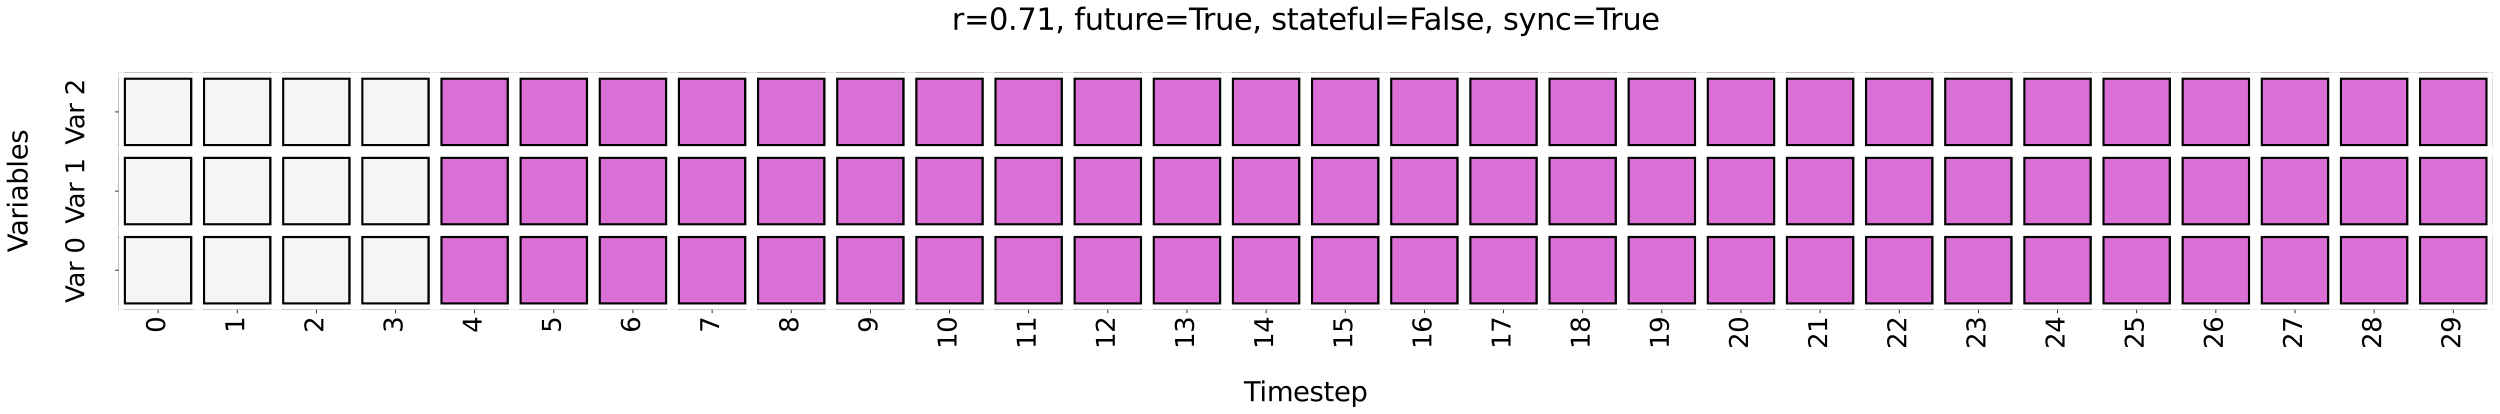 <?xml version="1.0" encoding="utf-8" standalone="no"?>
<!DOCTYPE svg PUBLIC "-//W3C//DTD SVG 1.1//EN"
  "http://www.w3.org/Graphics/SVG/1.1/DTD/svg11.dtd">
<svg xmlns:xlink="http://www.w3.org/1999/xlink" width="2517.996pt" height="416.918pt" viewBox="0 0 2517.996 416.918" xmlns="http://www.w3.org/2000/svg" version="1.1">
 <defs>
  <style type="text/css">*{stroke-linejoin: round; stroke-linecap: butt}</style>
 </defs>
 <g id="figure_1">
  <g id="patch_1">
   <path d="M 0 416.918 
L 2517.996 416.918 
L 2517.996 0 
L 0 0 
z
" style="fill: #ffffff"/>
  </g>
  <g id="axes_1">
   <g id="patch_2">
    <path d="M 119.367 311.995 
L 2510.796 311.995 
L 2510.796 72.852 
L 119.367 72.852 
z
" style="fill: #ffffff"/>
   </g>
   <g id="QuadMesh_1">
    <path d="M 119.367 311.995 
L 199.082 311.995 
L 199.082 232.281 
L 119.367 232.281 
L 119.367 311.995 
" clip-path="url(#p1ddb5a0939)" style="fill: #f5f5f5; stroke: #000000; stroke-width: 15"/>
    <path d="M 199.082 311.995 
L 278.796 311.995 
L 278.796 232.281 
L 199.082 232.281 
L 199.082 311.995 
" clip-path="url(#p1ddb5a0939)" style="fill: #f5f5f5; stroke: #000000; stroke-width: 15"/>
    <path d="M 278.796 311.995 
L 358.51 311.995 
L 358.51 232.281 
L 278.796 232.281 
L 278.796 311.995 
" clip-path="url(#p1ddb5a0939)" style="fill: #f5f5f5; stroke: #000000; stroke-width: 15"/>
    <path d="M 358.51 311.995 
L 438.224 311.995 
L 438.224 232.281 
L 358.51 232.281 
L 358.51 311.995 
" clip-path="url(#p1ddb5a0939)" style="fill: #f5f5f5; stroke: #000000; stroke-width: 15"/>
    <path d="M 438.224 311.995 
L 517.939 311.995 
L 517.939 232.281 
L 438.224 232.281 
L 438.224 311.995 
" clip-path="url(#p1ddb5a0939)" style="fill: #da70d6; stroke: #000000; stroke-width: 15"/>
    <path d="M 517.939 311.995 
L 597.653 311.995 
L 597.653 232.281 
L 517.939 232.281 
L 517.939 311.995 
" clip-path="url(#p1ddb5a0939)" style="fill: #da70d6; stroke: #000000; stroke-width: 15"/>
    <path d="M 597.653 311.995 
L 677.367 311.995 
L 677.367 232.281 
L 597.653 232.281 
L 597.653 311.995 
" clip-path="url(#p1ddb5a0939)" style="fill: #da70d6; stroke: #000000; stroke-width: 15"/>
    <path d="M 677.367 311.995 
L 757.082 311.995 
L 757.082 232.281 
L 677.367 232.281 
L 677.367 311.995 
" clip-path="url(#p1ddb5a0939)" style="fill: #da70d6; stroke: #000000; stroke-width: 15"/>
    <path d="M 757.082 311.995 
L 836.796 311.995 
L 836.796 232.281 
L 757.082 232.281 
L 757.082 311.995 
" clip-path="url(#p1ddb5a0939)" style="fill: #da70d6; stroke: #000000; stroke-width: 15"/>
    <path d="M 836.796 311.995 
L 916.51 311.995 
L 916.51 232.281 
L 836.796 232.281 
L 836.796 311.995 
" clip-path="url(#p1ddb5a0939)" style="fill: #da70d6; stroke: #000000; stroke-width: 15"/>
    <path d="M 916.51 311.995 
L 996.224 311.995 
L 996.224 232.281 
L 916.51 232.281 
L 916.51 311.995 
" clip-path="url(#p1ddb5a0939)" style="fill: #da70d6; stroke: #000000; stroke-width: 15"/>
    <path d="M 996.224 311.995 
L 1075.939 311.995 
L 1075.939 232.281 
L 996.224 232.281 
L 996.224 311.995 
" clip-path="url(#p1ddb5a0939)" style="fill: #da70d6; stroke: #000000; stroke-width: 15"/>
    <path d="M 1075.939 311.995 
L 1155.653 311.995 
L 1155.653 232.281 
L 1075.939 232.281 
L 1075.939 311.995 
" clip-path="url(#p1ddb5a0939)" style="fill: #da70d6; stroke: #000000; stroke-width: 15"/>
    <path d="M 1155.653 311.995 
L 1235.367 311.995 
L 1235.367 232.281 
L 1155.653 232.281 
L 1155.653 311.995 
" clip-path="url(#p1ddb5a0939)" style="fill: #da70d6; stroke: #000000; stroke-width: 15"/>
    <path d="M 1235.367 311.995 
L 1315.082 311.995 
L 1315.082 232.281 
L 1235.367 232.281 
L 1235.367 311.995 
" clip-path="url(#p1ddb5a0939)" style="fill: #da70d6; stroke: #000000; stroke-width: 15"/>
    <path d="M 1315.082 311.995 
L 1394.796 311.995 
L 1394.796 232.281 
L 1315.082 232.281 
L 1315.082 311.995 
" clip-path="url(#p1ddb5a0939)" style="fill: #da70d6; stroke: #000000; stroke-width: 15"/>
    <path d="M 1394.796 311.995 
L 1474.51 311.995 
L 1474.51 232.281 
L 1394.796 232.281 
L 1394.796 311.995 
" clip-path="url(#p1ddb5a0939)" style="fill: #da70d6; stroke: #000000; stroke-width: 15"/>
    <path d="M 1474.51 311.995 
L 1554.224 311.995 
L 1554.224 232.281 
L 1474.51 232.281 
L 1474.51 311.995 
" clip-path="url(#p1ddb5a0939)" style="fill: #da70d6; stroke: #000000; stroke-width: 15"/>
    <path d="M 1554.224 311.995 
L 1633.939 311.995 
L 1633.939 232.281 
L 1554.224 232.281 
L 1554.224 311.995 
" clip-path="url(#p1ddb5a0939)" style="fill: #da70d6; stroke: #000000; stroke-width: 15"/>
    <path d="M 1633.939 311.995 
L 1713.653 311.995 
L 1713.653 232.281 
L 1633.939 232.281 
L 1633.939 311.995 
" clip-path="url(#p1ddb5a0939)" style="fill: #da70d6; stroke: #000000; stroke-width: 15"/>
    <path d="M 1713.653 311.995 
L 1793.367 311.995 
L 1793.367 232.281 
L 1713.653 232.281 
L 1713.653 311.995 
" clip-path="url(#p1ddb5a0939)" style="fill: #da70d6; stroke: #000000; stroke-width: 15"/>
    <path d="M 1793.367 311.995 
L 1873.082 311.995 
L 1873.082 232.281 
L 1793.367 232.281 
L 1793.367 311.995 
" clip-path="url(#p1ddb5a0939)" style="fill: #da70d6; stroke: #000000; stroke-width: 15"/>
    <path d="M 1873.082 311.995 
L 1952.796 311.995 
L 1952.796 232.281 
L 1873.082 232.281 
L 1873.082 311.995 
" clip-path="url(#p1ddb5a0939)" style="fill: #da70d6; stroke: #000000; stroke-width: 15"/>
    <path d="M 1952.796 311.995 
L 2032.51 311.995 
L 2032.51 232.281 
L 1952.796 232.281 
L 1952.796 311.995 
" clip-path="url(#p1ddb5a0939)" style="fill: #da70d6; stroke: #000000; stroke-width: 15"/>
    <path d="M 2032.51 311.995 
L 2112.224 311.995 
L 2112.224 232.281 
L 2032.51 232.281 
L 2032.51 311.995 
" clip-path="url(#p1ddb5a0939)" style="fill: #da70d6; stroke: #000000; stroke-width: 15"/>
    <path d="M 2112.224 311.995 
L 2191.939 311.995 
L 2191.939 232.281 
L 2112.224 232.281 
L 2112.224 311.995 
" clip-path="url(#p1ddb5a0939)" style="fill: #da70d6; stroke: #000000; stroke-width: 15"/>
    <path d="M 2191.939 311.995 
L 2271.653 311.995 
L 2271.653 232.281 
L 2191.939 232.281 
L 2191.939 311.995 
" clip-path="url(#p1ddb5a0939)" style="fill: #da70d6; stroke: #000000; stroke-width: 15"/>
    <path d="M 2271.653 311.995 
L 2351.367 311.995 
L 2351.367 232.281 
L 2271.653 232.281 
L 2271.653 311.995 
" clip-path="url(#p1ddb5a0939)" style="fill: #da70d6; stroke: #000000; stroke-width: 15"/>
    <path d="M 2351.367 311.995 
L 2431.082 311.995 
L 2431.082 232.281 
L 2351.367 232.281 
L 2351.367 311.995 
" clip-path="url(#p1ddb5a0939)" style="fill: #da70d6; stroke: #000000; stroke-width: 15"/>
    <path d="M 2431.082 311.995 
L 2510.796 311.995 
L 2510.796 232.281 
L 2431.082 232.281 
L 2431.082 311.995 
" clip-path="url(#p1ddb5a0939)" style="fill: #da70d6; stroke: #000000; stroke-width: 15"/>
    <path d="M 119.367 232.281 
L 199.082 232.281 
L 199.082 152.567 
L 119.367 152.567 
L 119.367 232.281 
" clip-path="url(#p1ddb5a0939)" style="fill: #f5f5f5; stroke: #000000; stroke-width: 15"/>
    <path d="M 199.082 232.281 
L 278.796 232.281 
L 278.796 152.567 
L 199.082 152.567 
L 199.082 232.281 
" clip-path="url(#p1ddb5a0939)" style="fill: #f5f5f5; stroke: #000000; stroke-width: 15"/>
    <path d="M 278.796 232.281 
L 358.51 232.281 
L 358.51 152.567 
L 278.796 152.567 
L 278.796 232.281 
" clip-path="url(#p1ddb5a0939)" style="fill: #f5f5f5; stroke: #000000; stroke-width: 15"/>
    <path d="M 358.51 232.281 
L 438.224 232.281 
L 438.224 152.567 
L 358.51 152.567 
L 358.51 232.281 
" clip-path="url(#p1ddb5a0939)" style="fill: #f5f5f5; stroke: #000000; stroke-width: 15"/>
    <path d="M 438.224 232.281 
L 517.939 232.281 
L 517.939 152.567 
L 438.224 152.567 
L 438.224 232.281 
" clip-path="url(#p1ddb5a0939)" style="fill: #da70d6; stroke: #000000; stroke-width: 15"/>
    <path d="M 517.939 232.281 
L 597.653 232.281 
L 597.653 152.567 
L 517.939 152.567 
L 517.939 232.281 
" clip-path="url(#p1ddb5a0939)" style="fill: #da70d6; stroke: #000000; stroke-width: 15"/>
    <path d="M 597.653 232.281 
L 677.367 232.281 
L 677.367 152.567 
L 597.653 152.567 
L 597.653 232.281 
" clip-path="url(#p1ddb5a0939)" style="fill: #da70d6; stroke: #000000; stroke-width: 15"/>
    <path d="M 677.367 232.281 
L 757.082 232.281 
L 757.082 152.567 
L 677.367 152.567 
L 677.367 232.281 
" clip-path="url(#p1ddb5a0939)" style="fill: #da70d6; stroke: #000000; stroke-width: 15"/>
    <path d="M 757.082 232.281 
L 836.796 232.281 
L 836.796 152.567 
L 757.082 152.567 
L 757.082 232.281 
" clip-path="url(#p1ddb5a0939)" style="fill: #da70d6; stroke: #000000; stroke-width: 15"/>
    <path d="M 836.796 232.281 
L 916.51 232.281 
L 916.51 152.567 
L 836.796 152.567 
L 836.796 232.281 
" clip-path="url(#p1ddb5a0939)" style="fill: #da70d6; stroke: #000000; stroke-width: 15"/>
    <path d="M 916.51 232.281 
L 996.224 232.281 
L 996.224 152.567 
L 916.51 152.567 
L 916.51 232.281 
" clip-path="url(#p1ddb5a0939)" style="fill: #da70d6; stroke: #000000; stroke-width: 15"/>
    <path d="M 996.224 232.281 
L 1075.939 232.281 
L 1075.939 152.567 
L 996.224 152.567 
L 996.224 232.281 
" clip-path="url(#p1ddb5a0939)" style="fill: #da70d6; stroke: #000000; stroke-width: 15"/>
    <path d="M 1075.939 232.281 
L 1155.653 232.281 
L 1155.653 152.567 
L 1075.939 152.567 
L 1075.939 232.281 
" clip-path="url(#p1ddb5a0939)" style="fill: #da70d6; stroke: #000000; stroke-width: 15"/>
    <path d="M 1155.653 232.281 
L 1235.367 232.281 
L 1235.367 152.567 
L 1155.653 152.567 
L 1155.653 232.281 
" clip-path="url(#p1ddb5a0939)" style="fill: #da70d6; stroke: #000000; stroke-width: 15"/>
    <path d="M 1235.367 232.281 
L 1315.082 232.281 
L 1315.082 152.567 
L 1235.367 152.567 
L 1235.367 232.281 
" clip-path="url(#p1ddb5a0939)" style="fill: #da70d6; stroke: #000000; stroke-width: 15"/>
    <path d="M 1315.082 232.281 
L 1394.796 232.281 
L 1394.796 152.567 
L 1315.082 152.567 
L 1315.082 232.281 
" clip-path="url(#p1ddb5a0939)" style="fill: #da70d6; stroke: #000000; stroke-width: 15"/>
    <path d="M 1394.796 232.281 
L 1474.51 232.281 
L 1474.51 152.567 
L 1394.796 152.567 
L 1394.796 232.281 
" clip-path="url(#p1ddb5a0939)" style="fill: #da70d6; stroke: #000000; stroke-width: 15"/>
    <path d="M 1474.51 232.281 
L 1554.224 232.281 
L 1554.224 152.567 
L 1474.51 152.567 
L 1474.51 232.281 
" clip-path="url(#p1ddb5a0939)" style="fill: #da70d6; stroke: #000000; stroke-width: 15"/>
    <path d="M 1554.224 232.281 
L 1633.939 232.281 
L 1633.939 152.567 
L 1554.224 152.567 
L 1554.224 232.281 
" clip-path="url(#p1ddb5a0939)" style="fill: #da70d6; stroke: #000000; stroke-width: 15"/>
    <path d="M 1633.939 232.281 
L 1713.653 232.281 
L 1713.653 152.567 
L 1633.939 152.567 
L 1633.939 232.281 
" clip-path="url(#p1ddb5a0939)" style="fill: #da70d6; stroke: #000000; stroke-width: 15"/>
    <path d="M 1713.653 232.281 
L 1793.367 232.281 
L 1793.367 152.567 
L 1713.653 152.567 
L 1713.653 232.281 
" clip-path="url(#p1ddb5a0939)" style="fill: #da70d6; stroke: #000000; stroke-width: 15"/>
    <path d="M 1793.367 232.281 
L 1873.082 232.281 
L 1873.082 152.567 
L 1793.367 152.567 
L 1793.367 232.281 
" clip-path="url(#p1ddb5a0939)" style="fill: #da70d6; stroke: #000000; stroke-width: 15"/>
    <path d="M 1873.082 232.281 
L 1952.796 232.281 
L 1952.796 152.567 
L 1873.082 152.567 
L 1873.082 232.281 
" clip-path="url(#p1ddb5a0939)" style="fill: #da70d6; stroke: #000000; stroke-width: 15"/>
    <path d="M 1952.796 232.281 
L 2032.51 232.281 
L 2032.51 152.567 
L 1952.796 152.567 
L 1952.796 232.281 
" clip-path="url(#p1ddb5a0939)" style="fill: #da70d6; stroke: #000000; stroke-width: 15"/>
    <path d="M 2032.51 232.281 
L 2112.224 232.281 
L 2112.224 152.567 
L 2032.51 152.567 
L 2032.51 232.281 
" clip-path="url(#p1ddb5a0939)" style="fill: #da70d6; stroke: #000000; stroke-width: 15"/>
    <path d="M 2112.224 232.281 
L 2191.939 232.281 
L 2191.939 152.567 
L 2112.224 152.567 
L 2112.224 232.281 
" clip-path="url(#p1ddb5a0939)" style="fill: #da70d6; stroke: #000000; stroke-width: 15"/>
    <path d="M 2191.939 232.281 
L 2271.653 232.281 
L 2271.653 152.567 
L 2191.939 152.567 
L 2191.939 232.281 
" clip-path="url(#p1ddb5a0939)" style="fill: #da70d6; stroke: #000000; stroke-width: 15"/>
    <path d="M 2271.653 232.281 
L 2351.367 232.281 
L 2351.367 152.567 
L 2271.653 152.567 
L 2271.653 232.281 
" clip-path="url(#p1ddb5a0939)" style="fill: #da70d6; stroke: #000000; stroke-width: 15"/>
    <path d="M 2351.367 232.281 
L 2431.082 232.281 
L 2431.082 152.567 
L 2351.367 152.567 
L 2351.367 232.281 
" clip-path="url(#p1ddb5a0939)" style="fill: #da70d6; stroke: #000000; stroke-width: 15"/>
    <path d="M 2431.082 232.281 
L 2510.796 232.281 
L 2510.796 152.567 
L 2431.082 152.567 
L 2431.082 232.281 
" clip-path="url(#p1ddb5a0939)" style="fill: #da70d6; stroke: #000000; stroke-width: 15"/>
    <path d="M 119.367 152.567 
L 199.082 152.567 
L 199.082 72.852 
L 119.367 72.852 
L 119.367 152.567 
" clip-path="url(#p1ddb5a0939)" style="fill: #f5f5f5; stroke: #000000; stroke-width: 15"/>
    <path d="M 199.082 152.567 
L 278.796 152.567 
L 278.796 72.852 
L 199.082 72.852 
L 199.082 152.567 
" clip-path="url(#p1ddb5a0939)" style="fill: #f5f5f5; stroke: #000000; stroke-width: 15"/>
    <path d="M 278.796 152.567 
L 358.51 152.567 
L 358.51 72.852 
L 278.796 72.852 
L 278.796 152.567 
" clip-path="url(#p1ddb5a0939)" style="fill: #f5f5f5; stroke: #000000; stroke-width: 15"/>
    <path d="M 358.51 152.567 
L 438.224 152.567 
L 438.224 72.852 
L 358.51 72.852 
L 358.51 152.567 
" clip-path="url(#p1ddb5a0939)" style="fill: #f5f5f5; stroke: #000000; stroke-width: 15"/>
    <path d="M 438.224 152.567 
L 517.939 152.567 
L 517.939 72.852 
L 438.224 72.852 
L 438.224 152.567 
" clip-path="url(#p1ddb5a0939)" style="fill: #da70d6; stroke: #000000; stroke-width: 15"/>
    <path d="M 517.939 152.567 
L 597.653 152.567 
L 597.653 72.852 
L 517.939 72.852 
L 517.939 152.567 
" clip-path="url(#p1ddb5a0939)" style="fill: #da70d6; stroke: #000000; stroke-width: 15"/>
    <path d="M 597.653 152.567 
L 677.367 152.567 
L 677.367 72.852 
L 597.653 72.852 
L 597.653 152.567 
" clip-path="url(#p1ddb5a0939)" style="fill: #da70d6; stroke: #000000; stroke-width: 15"/>
    <path d="M 677.367 152.567 
L 757.082 152.567 
L 757.082 72.852 
L 677.367 72.852 
L 677.367 152.567 
" clip-path="url(#p1ddb5a0939)" style="fill: #da70d6; stroke: #000000; stroke-width: 15"/>
    <path d="M 757.082 152.567 
L 836.796 152.567 
L 836.796 72.852 
L 757.082 72.852 
L 757.082 152.567 
" clip-path="url(#p1ddb5a0939)" style="fill: #da70d6; stroke: #000000; stroke-width: 15"/>
    <path d="M 836.796 152.567 
L 916.51 152.567 
L 916.51 72.852 
L 836.796 72.852 
L 836.796 152.567 
" clip-path="url(#p1ddb5a0939)" style="fill: #da70d6; stroke: #000000; stroke-width: 15"/>
    <path d="M 916.51 152.567 
L 996.224 152.567 
L 996.224 72.852 
L 916.51 72.852 
L 916.51 152.567 
" clip-path="url(#p1ddb5a0939)" style="fill: #da70d6; stroke: #000000; stroke-width: 15"/>
    <path d="M 996.224 152.567 
L 1075.939 152.567 
L 1075.939 72.852 
L 996.224 72.852 
L 996.224 152.567 
" clip-path="url(#p1ddb5a0939)" style="fill: #da70d6; stroke: #000000; stroke-width: 15"/>
    <path d="M 1075.939 152.567 
L 1155.653 152.567 
L 1155.653 72.852 
L 1075.939 72.852 
L 1075.939 152.567 
" clip-path="url(#p1ddb5a0939)" style="fill: #da70d6; stroke: #000000; stroke-width: 15"/>
    <path d="M 1155.653 152.567 
L 1235.367 152.567 
L 1235.367 72.852 
L 1155.653 72.852 
L 1155.653 152.567 
" clip-path="url(#p1ddb5a0939)" style="fill: #da70d6; stroke: #000000; stroke-width: 15"/>
    <path d="M 1235.367 152.567 
L 1315.082 152.567 
L 1315.082 72.852 
L 1235.367 72.852 
L 1235.367 152.567 
" clip-path="url(#p1ddb5a0939)" style="fill: #da70d6; stroke: #000000; stroke-width: 15"/>
    <path d="M 1315.082 152.567 
L 1394.796 152.567 
L 1394.796 72.852 
L 1315.082 72.852 
L 1315.082 152.567 
" clip-path="url(#p1ddb5a0939)" style="fill: #da70d6; stroke: #000000; stroke-width: 15"/>
    <path d="M 1394.796 152.567 
L 1474.51 152.567 
L 1474.51 72.852 
L 1394.796 72.852 
L 1394.796 152.567 
" clip-path="url(#p1ddb5a0939)" style="fill: #da70d6; stroke: #000000; stroke-width: 15"/>
    <path d="M 1474.51 152.567 
L 1554.224 152.567 
L 1554.224 72.852 
L 1474.51 72.852 
L 1474.51 152.567 
" clip-path="url(#p1ddb5a0939)" style="fill: #da70d6; stroke: #000000; stroke-width: 15"/>
    <path d="M 1554.224 152.567 
L 1633.939 152.567 
L 1633.939 72.852 
L 1554.224 72.852 
L 1554.224 152.567 
" clip-path="url(#p1ddb5a0939)" style="fill: #da70d6; stroke: #000000; stroke-width: 15"/>
    <path d="M 1633.939 152.567 
L 1713.653 152.567 
L 1713.653 72.852 
L 1633.939 72.852 
L 1633.939 152.567 
" clip-path="url(#p1ddb5a0939)" style="fill: #da70d6; stroke: #000000; stroke-width: 15"/>
    <path d="M 1713.653 152.567 
L 1793.367 152.567 
L 1793.367 72.852 
L 1713.653 72.852 
L 1713.653 152.567 
" clip-path="url(#p1ddb5a0939)" style="fill: #da70d6; stroke: #000000; stroke-width: 15"/>
    <path d="M 1793.367 152.567 
L 1873.082 152.567 
L 1873.082 72.852 
L 1793.367 72.852 
L 1793.367 152.567 
" clip-path="url(#p1ddb5a0939)" style="fill: #da70d6; stroke: #000000; stroke-width: 15"/>
    <path d="M 1873.082 152.567 
L 1952.796 152.567 
L 1952.796 72.852 
L 1873.082 72.852 
L 1873.082 152.567 
" clip-path="url(#p1ddb5a0939)" style="fill: #da70d6; stroke: #000000; stroke-width: 15"/>
    <path d="M 1952.796 152.567 
L 2032.51 152.567 
L 2032.51 72.852 
L 1952.796 72.852 
L 1952.796 152.567 
" clip-path="url(#p1ddb5a0939)" style="fill: #da70d6; stroke: #000000; stroke-width: 15"/>
    <path d="M 2032.51 152.567 
L 2112.224 152.567 
L 2112.224 72.852 
L 2032.51 72.852 
L 2032.51 152.567 
" clip-path="url(#p1ddb5a0939)" style="fill: #da70d6; stroke: #000000; stroke-width: 15"/>
    <path d="M 2112.224 152.567 
L 2191.939 152.567 
L 2191.939 72.852 
L 2112.224 72.852 
L 2112.224 152.567 
" clip-path="url(#p1ddb5a0939)" style="fill: #da70d6; stroke: #000000; stroke-width: 15"/>
    <path d="M 2191.939 152.567 
L 2271.653 152.567 
L 2271.653 72.852 
L 2191.939 72.852 
L 2191.939 152.567 
" clip-path="url(#p1ddb5a0939)" style="fill: #da70d6; stroke: #000000; stroke-width: 15"/>
    <path d="M 2271.653 152.567 
L 2351.367 152.567 
L 2351.367 72.852 
L 2271.653 72.852 
L 2271.653 152.567 
" clip-path="url(#p1ddb5a0939)" style="fill: #da70d6; stroke: #000000; stroke-width: 15"/>
    <path d="M 2351.367 152.567 
L 2431.082 152.567 
L 2431.082 72.852 
L 2351.367 72.852 
L 2351.367 152.567 
" clip-path="url(#p1ddb5a0939)" style="fill: #da70d6; stroke: #000000; stroke-width: 15"/>
    <path d="M 2431.082 152.567 
L 2510.796 152.567 
L 2510.796 72.852 
L 2431.082 72.852 
L 2431.082 152.567 
" clip-path="url(#p1ddb5a0939)" style="fill: #da70d6; stroke: #000000; stroke-width: 15"/>
   </g>
   <g id="line2d_1">
    <path d="M 119.367 311.995 
L 2510.796 311.995 
" clip-path="url(#p1ddb5a0939)" style="fill: none; stroke: #ffffff; stroke-width: 10.714; stroke-linecap: square"/>
   </g>
   <g id="line2d_2">
    <path d="M 119.367 232.281 
L 2510.796 232.281 
" clip-path="url(#p1ddb5a0939)" style="fill: none; stroke: #ffffff; stroke-width: 10.714; stroke-linecap: square"/>
   </g>
   <g id="line2d_3">
    <path d="M 119.367 152.567 
L 2510.796 152.567 
" clip-path="url(#p1ddb5a0939)" style="fill: none; stroke: #ffffff; stroke-width: 10.714; stroke-linecap: square"/>
   </g>
   <g id="line2d_4">
    <path d="M 119.367 72.852 
L 2510.796 72.852 
" clip-path="url(#p1ddb5a0939)" style="fill: none; stroke: #ffffff; stroke-width: 10.714; stroke-linecap: square"/>
   </g>
   <g id="line2d_5">
    <path d="M 119.367 311.995 
L 119.367 72.852 
" clip-path="url(#p1ddb5a0939)" style="fill: none; stroke: #ffffff; stroke-width: 10.714; stroke-linecap: square"/>
   </g>
   <g id="line2d_6">
    <path d="M 199.082 311.995 
L 199.082 72.852 
" clip-path="url(#p1ddb5a0939)" style="fill: none; stroke: #ffffff; stroke-width: 10.714; stroke-linecap: square"/>
   </g>
   <g id="line2d_7">
    <path d="M 278.796 311.995 
L 278.796 72.852 
" clip-path="url(#p1ddb5a0939)" style="fill: none; stroke: #ffffff; stroke-width: 10.714; stroke-linecap: square"/>
   </g>
   <g id="line2d_8">
    <path d="M 358.51 311.995 
L 358.51 72.852 
" clip-path="url(#p1ddb5a0939)" style="fill: none; stroke: #ffffff; stroke-width: 10.714; stroke-linecap: square"/>
   </g>
   <g id="line2d_9">
    <path d="M 438.224 311.995 
L 438.224 72.852 
" clip-path="url(#p1ddb5a0939)" style="fill: none; stroke: #ffffff; stroke-width: 10.714; stroke-linecap: square"/>
   </g>
   <g id="line2d_10">
    <path d="M 517.939 311.995 
L 517.939 72.852 
" clip-path="url(#p1ddb5a0939)" style="fill: none; stroke: #ffffff; stroke-width: 10.714; stroke-linecap: square"/>
   </g>
   <g id="line2d_11">
    <path d="M 597.653 311.995 
L 597.653 72.852 
" clip-path="url(#p1ddb5a0939)" style="fill: none; stroke: #ffffff; stroke-width: 10.714; stroke-linecap: square"/>
   </g>
   <g id="line2d_12">
    <path d="M 677.367 311.995 
L 677.367 72.852 
" clip-path="url(#p1ddb5a0939)" style="fill: none; stroke: #ffffff; stroke-width: 10.714; stroke-linecap: square"/>
   </g>
   <g id="line2d_13">
    <path d="M 757.082 311.995 
L 757.082 72.852 
" clip-path="url(#p1ddb5a0939)" style="fill: none; stroke: #ffffff; stroke-width: 10.714; stroke-linecap: square"/>
   </g>
   <g id="line2d_14">
    <path d="M 836.796 311.995 
L 836.796 72.852 
" clip-path="url(#p1ddb5a0939)" style="fill: none; stroke: #ffffff; stroke-width: 10.714; stroke-linecap: square"/>
   </g>
   <g id="line2d_15">
    <path d="M 916.51 311.995 
L 916.51 72.852 
" clip-path="url(#p1ddb5a0939)" style="fill: none; stroke: #ffffff; stroke-width: 10.714; stroke-linecap: square"/>
   </g>
   <g id="line2d_16">
    <path d="M 996.224 311.995 
L 996.224 72.852 
" clip-path="url(#p1ddb5a0939)" style="fill: none; stroke: #ffffff; stroke-width: 10.714; stroke-linecap: square"/>
   </g>
   <g id="line2d_17">
    <path d="M 1075.939 311.995 
L 1075.939 72.852 
" clip-path="url(#p1ddb5a0939)" style="fill: none; stroke: #ffffff; stroke-width: 10.714; stroke-linecap: square"/>
   </g>
   <g id="line2d_18">
    <path d="M 1155.653 311.995 
L 1155.653 72.852 
" clip-path="url(#p1ddb5a0939)" style="fill: none; stroke: #ffffff; stroke-width: 10.714; stroke-linecap: square"/>
   </g>
   <g id="line2d_19">
    <path d="M 1235.367 311.995 
L 1235.367 72.852 
" clip-path="url(#p1ddb5a0939)" style="fill: none; stroke: #ffffff; stroke-width: 10.714; stroke-linecap: square"/>
   </g>
   <g id="line2d_20">
    <path d="M 1315.082 311.995 
L 1315.082 72.852 
" clip-path="url(#p1ddb5a0939)" style="fill: none; stroke: #ffffff; stroke-width: 10.714; stroke-linecap: square"/>
   </g>
   <g id="line2d_21">
    <path d="M 1394.796 311.995 
L 1394.796 72.852 
" clip-path="url(#p1ddb5a0939)" style="fill: none; stroke: #ffffff; stroke-width: 10.714; stroke-linecap: square"/>
   </g>
   <g id="line2d_22">
    <path d="M 1474.51 311.995 
L 1474.51 72.852 
" clip-path="url(#p1ddb5a0939)" style="fill: none; stroke: #ffffff; stroke-width: 10.714; stroke-linecap: square"/>
   </g>
   <g id="line2d_23">
    <path d="M 1554.224 311.995 
L 1554.224 72.852 
" clip-path="url(#p1ddb5a0939)" style="fill: none; stroke: #ffffff; stroke-width: 10.714; stroke-linecap: square"/>
   </g>
   <g id="line2d_24">
    <path d="M 1633.939 311.995 
L 1633.939 72.852 
" clip-path="url(#p1ddb5a0939)" style="fill: none; stroke: #ffffff; stroke-width: 10.714; stroke-linecap: square"/>
   </g>
   <g id="line2d_25">
    <path d="M 1713.653 311.995 
L 1713.653 72.852 
" clip-path="url(#p1ddb5a0939)" style="fill: none; stroke: #ffffff; stroke-width: 10.714; stroke-linecap: square"/>
   </g>
   <g id="line2d_26">
    <path d="M 1793.367 311.995 
L 1793.367 72.852 
" clip-path="url(#p1ddb5a0939)" style="fill: none; stroke: #ffffff; stroke-width: 10.714; stroke-linecap: square"/>
   </g>
   <g id="line2d_27">
    <path d="M 1873.082 311.995 
L 1873.082 72.852 
" clip-path="url(#p1ddb5a0939)" style="fill: none; stroke: #ffffff; stroke-width: 10.714; stroke-linecap: square"/>
   </g>
   <g id="line2d_28">
    <path d="M 1952.796 311.995 
L 1952.796 72.852 
" clip-path="url(#p1ddb5a0939)" style="fill: none; stroke: #ffffff; stroke-width: 10.714; stroke-linecap: square"/>
   </g>
   <g id="line2d_29">
    <path d="M 2032.51 311.995 
L 2032.51 72.852 
" clip-path="url(#p1ddb5a0939)" style="fill: none; stroke: #ffffff; stroke-width: 10.714; stroke-linecap: square"/>
   </g>
   <g id="line2d_30">
    <path d="M 2112.224 311.995 
L 2112.224 72.852 
" clip-path="url(#p1ddb5a0939)" style="fill: none; stroke: #ffffff; stroke-width: 10.714; stroke-linecap: square"/>
   </g>
   <g id="line2d_31">
    <path d="M 2191.939 311.995 
L 2191.939 72.852 
" clip-path="url(#p1ddb5a0939)" style="fill: none; stroke: #ffffff; stroke-width: 10.714; stroke-linecap: square"/>
   </g>
   <g id="line2d_32">
    <path d="M 2271.653 311.995 
L 2271.653 72.852 
" clip-path="url(#p1ddb5a0939)" style="fill: none; stroke: #ffffff; stroke-width: 10.714; stroke-linecap: square"/>
   </g>
   <g id="line2d_33">
    <path d="M 2351.367 311.995 
L 2351.367 72.852 
" clip-path="url(#p1ddb5a0939)" style="fill: none; stroke: #ffffff; stroke-width: 10.714; stroke-linecap: square"/>
   </g>
   <g id="line2d_34">
    <path d="M 2431.082 311.995 
L 2431.082 72.852 
" clip-path="url(#p1ddb5a0939)" style="fill: none; stroke: #ffffff; stroke-width: 10.714; stroke-linecap: square"/>
   </g>
   <g id="line2d_35">
    <path d="M 2510.796 311.995 
L 2510.796 72.852 
" clip-path="url(#p1ddb5a0939)" style="fill: none; stroke: #ffffff; stroke-width: 10.714; stroke-linecap: square"/>
   </g>
   <g id="matplotlib.axis_1">
    <g id="xtick_1">
     <g id="line2d_36">
      <defs>
       <path id="m183917cc53" d="M 0 0 
L 0 3.5 
" style="stroke: #000000; stroke-width: 0.8"/>
      </defs>
      <g>
       <use xlink:href="#m183917cc53" x="159.224" y="311.995" style="stroke: #000000; stroke-width: 0.8"/>
      </g>
     </g>
     <g id="text_1">
      <!-- 0 -->
      <g transform="translate(166.261 335.22) rotate(-90) scale(0.255 -0.255)">
       <defs>
        <path id="DejaVuSans-30" d="M 2034 4250 
Q 1547 4250 1301 3770 
Q 1056 3291 1056 2328 
Q 1056 1369 1301 889 
Q 1547 409 2034 409 
Q 2525 409 2770 889 
Q 3016 1369 3016 2328 
Q 3016 3291 2770 3770 
Q 2525 4250 2034 4250 
z
M 2034 4750 
Q 2819 4750 3233 4129 
Q 3647 3509 3647 2328 
Q 3647 1150 3233 529 
Q 2819 -91 2034 -91 
Q 1250 -91 836 529 
Q 422 1150 422 2328 
Q 422 3509 836 4129 
Q 1250 4750 2034 4750 
z
" transform="scale(0.016)"/>
       </defs>
       <use xlink:href="#DejaVuSans-30"/>
      </g>
     </g>
    </g>
    <g id="xtick_2">
     <g id="line2d_37">
      <g>
       <use xlink:href="#m183917cc53" x="238.939" y="311.995" style="stroke: #000000; stroke-width: 0.8"/>
      </g>
     </g>
     <g id="text_2">
      <!-- 1 -->
      <g transform="translate(245.975 335.22) rotate(-90) scale(0.255 -0.255)">
       <defs>
        <path id="DejaVuSans-31" d="M 794 531 
L 1825 531 
L 1825 4091 
L 703 3866 
L 703 4441 
L 1819 4666 
L 2450 4666 
L 2450 531 
L 3481 531 
L 3481 0 
L 794 0 
L 794 531 
z
" transform="scale(0.016)"/>
       </defs>
       <use xlink:href="#DejaVuSans-31"/>
      </g>
     </g>
    </g>
    <g id="xtick_3">
     <g id="line2d_38">
      <g>
       <use xlink:href="#m183917cc53" x="318.653" y="311.995" style="stroke: #000000; stroke-width: 0.8"/>
      </g>
     </g>
     <g id="text_3">
      <!-- 2 -->
      <g transform="translate(325.689 335.22) rotate(-90) scale(0.255 -0.255)">
       <defs>
        <path id="DejaVuSans-32" d="M 1228 531 
L 3431 531 
L 3431 0 
L 469 0 
L 469 531 
Q 828 903 1448 1529 
Q 2069 2156 2228 2338 
Q 2531 2678 2651 2914 
Q 2772 3150 2772 3378 
Q 2772 3750 2511 3984 
Q 2250 4219 1831 4219 
Q 1534 4219 1204 4116 
Q 875 4013 500 3803 
L 500 4441 
Q 881 4594 1212 4672 
Q 1544 4750 1819 4750 
Q 2544 4750 2975 4387 
Q 3406 4025 3406 3419 
Q 3406 3131 3298 2873 
Q 3191 2616 2906 2266 
Q 2828 2175 2409 1742 
Q 1991 1309 1228 531 
z
" transform="scale(0.016)"/>
       </defs>
       <use xlink:href="#DejaVuSans-32"/>
      </g>
     </g>
    </g>
    <g id="xtick_4">
     <g id="line2d_39">
      <g>
       <use xlink:href="#m183917cc53" x="398.367" y="311.995" style="stroke: #000000; stroke-width: 0.8"/>
      </g>
     </g>
     <g id="text_4">
      <!-- 3 -->
      <g transform="translate(405.404 335.22) rotate(-90) scale(0.255 -0.255)">
       <defs>
        <path id="DejaVuSans-33" d="M 2597 2516 
Q 3050 2419 3304 2112 
Q 3559 1806 3559 1356 
Q 3559 666 3084 287 
Q 2609 -91 1734 -91 
Q 1441 -91 1130 -33 
Q 819 25 488 141 
L 488 750 
Q 750 597 1062 519 
Q 1375 441 1716 441 
Q 2309 441 2620 675 
Q 2931 909 2931 1356 
Q 2931 1769 2642 2001 
Q 2353 2234 1838 2234 
L 1294 2234 
L 1294 2753 
L 1863 2753 
Q 2328 2753 2575 2939 
Q 2822 3125 2822 3475 
Q 2822 3834 2567 4026 
Q 2313 4219 1838 4219 
Q 1578 4219 1281 4162 
Q 984 4106 628 3988 
L 628 4550 
Q 988 4650 1302 4700 
Q 1616 4750 1894 4750 
Q 2613 4750 3031 4423 
Q 3450 4097 3450 3541 
Q 3450 3153 3228 2886 
Q 3006 2619 2597 2516 
z
" transform="scale(0.016)"/>
       </defs>
       <use xlink:href="#DejaVuSans-33"/>
      </g>
     </g>
    </g>
    <g id="xtick_5">
     <g id="line2d_40">
      <g>
       <use xlink:href="#m183917cc53" x="478.082" y="311.995" style="stroke: #000000; stroke-width: 0.8"/>
      </g>
     </g>
     <g id="text_5">
      <!-- 4 -->
      <g transform="translate(485.118 335.22) rotate(-90) scale(0.255 -0.255)">
       <defs>
        <path id="DejaVuSans-34" d="M 2419 4116 
L 825 1625 
L 2419 1625 
L 2419 4116 
z
M 2253 4666 
L 3047 4666 
L 3047 1625 
L 3713 1625 
L 3713 1100 
L 3047 1100 
L 3047 0 
L 2419 0 
L 2419 1100 
L 313 1100 
L 313 1709 
L 2253 4666 
z
" transform="scale(0.016)"/>
       </defs>
       <use xlink:href="#DejaVuSans-34"/>
      </g>
     </g>
    </g>
    <g id="xtick_6">
     <g id="line2d_41">
      <g>
       <use xlink:href="#m183917cc53" x="557.796" y="311.995" style="stroke: #000000; stroke-width: 0.8"/>
      </g>
     </g>
     <g id="text_6">
      <!-- 5 -->
      <g transform="translate(564.832 335.22) rotate(-90) scale(0.255 -0.255)">
       <defs>
        <path id="DejaVuSans-35" d="M 691 4666 
L 3169 4666 
L 3169 4134 
L 1269 4134 
L 1269 2991 
Q 1406 3038 1543 3061 
Q 1681 3084 1819 3084 
Q 2600 3084 3056 2656 
Q 3513 2228 3513 1497 
Q 3513 744 3044 326 
Q 2575 -91 1722 -91 
Q 1428 -91 1123 -41 
Q 819 9 494 109 
L 494 744 
Q 775 591 1075 516 
Q 1375 441 1709 441 
Q 2250 441 2565 725 
Q 2881 1009 2881 1497 
Q 2881 1984 2565 2268 
Q 2250 2553 1709 2553 
Q 1456 2553 1204 2497 
Q 953 2441 691 2322 
L 691 4666 
z
" transform="scale(0.016)"/>
       </defs>
       <use xlink:href="#DejaVuSans-35"/>
      </g>
     </g>
    </g>
    <g id="xtick_7">
     <g id="line2d_42">
      <g>
       <use xlink:href="#m183917cc53" x="637.51" y="311.995" style="stroke: #000000; stroke-width: 0.8"/>
      </g>
     </g>
     <g id="text_7">
      <!-- 6 -->
      <g transform="translate(644.547 335.22) rotate(-90) scale(0.255 -0.255)">
       <defs>
        <path id="DejaVuSans-36" d="M 2113 2584 
Q 1688 2584 1439 2293 
Q 1191 2003 1191 1497 
Q 1191 994 1439 701 
Q 1688 409 2113 409 
Q 2538 409 2786 701 
Q 3034 994 3034 1497 
Q 3034 2003 2786 2293 
Q 2538 2584 2113 2584 
z
M 3366 4563 
L 3366 3988 
Q 3128 4100 2886 4159 
Q 2644 4219 2406 4219 
Q 1781 4219 1451 3797 
Q 1122 3375 1075 2522 
Q 1259 2794 1537 2939 
Q 1816 3084 2150 3084 
Q 2853 3084 3261 2657 
Q 3669 2231 3669 1497 
Q 3669 778 3244 343 
Q 2819 -91 2113 -91 
Q 1303 -91 875 529 
Q 447 1150 447 2328 
Q 447 3434 972 4092 
Q 1497 4750 2381 4750 
Q 2619 4750 2861 4703 
Q 3103 4656 3366 4563 
z
" transform="scale(0.016)"/>
       </defs>
       <use xlink:href="#DejaVuSans-36"/>
      </g>
     </g>
    </g>
    <g id="xtick_8">
     <g id="line2d_43">
      <g>
       <use xlink:href="#m183917cc53" x="717.224" y="311.995" style="stroke: #000000; stroke-width: 0.8"/>
      </g>
     </g>
     <g id="text_8">
      <!-- 7 -->
      <g transform="translate(724.261 335.22) rotate(-90) scale(0.255 -0.255)">
       <defs>
        <path id="DejaVuSans-37" d="M 525 4666 
L 3525 4666 
L 3525 4397 
L 1831 0 
L 1172 0 
L 2766 4134 
L 525 4134 
L 525 4666 
z
" transform="scale(0.016)"/>
       </defs>
       <use xlink:href="#DejaVuSans-37"/>
      </g>
     </g>
    </g>
    <g id="xtick_9">
     <g id="line2d_44">
      <g>
       <use xlink:href="#m183917cc53" x="796.939" y="311.995" style="stroke: #000000; stroke-width: 0.8"/>
      </g>
     </g>
     <g id="text_9">
      <!-- 8 -->
      <g transform="translate(803.975 335.22) rotate(-90) scale(0.255 -0.255)">
       <defs>
        <path id="DejaVuSans-38" d="M 2034 2216 
Q 1584 2216 1326 1975 
Q 1069 1734 1069 1313 
Q 1069 891 1326 650 
Q 1584 409 2034 409 
Q 2484 409 2743 651 
Q 3003 894 3003 1313 
Q 3003 1734 2745 1975 
Q 2488 2216 2034 2216 
z
M 1403 2484 
Q 997 2584 770 2862 
Q 544 3141 544 3541 
Q 544 4100 942 4425 
Q 1341 4750 2034 4750 
Q 2731 4750 3128 4425 
Q 3525 4100 3525 3541 
Q 3525 3141 3298 2862 
Q 3072 2584 2669 2484 
Q 3125 2378 3379 2068 
Q 3634 1759 3634 1313 
Q 3634 634 3220 271 
Q 2806 -91 2034 -91 
Q 1263 -91 848 271 
Q 434 634 434 1313 
Q 434 1759 690 2068 
Q 947 2378 1403 2484 
z
M 1172 3481 
Q 1172 3119 1398 2916 
Q 1625 2713 2034 2713 
Q 2441 2713 2670 2916 
Q 2900 3119 2900 3481 
Q 2900 3844 2670 4047 
Q 2441 4250 2034 4250 
Q 1625 4250 1398 4047 
Q 1172 3844 1172 3481 
z
" transform="scale(0.016)"/>
       </defs>
       <use xlink:href="#DejaVuSans-38"/>
      </g>
     </g>
    </g>
    <g id="xtick_10">
     <g id="line2d_45">
      <g>
       <use xlink:href="#m183917cc53" x="876.653" y="311.995" style="stroke: #000000; stroke-width: 0.8"/>
      </g>
     </g>
     <g id="text_10">
      <!-- 9 -->
      <g transform="translate(883.689 335.22) rotate(-90) scale(0.255 -0.255)">
       <defs>
        <path id="DejaVuSans-39" d="M 703 97 
L 703 672 
Q 941 559 1184 500 
Q 1428 441 1663 441 
Q 2288 441 2617 861 
Q 2947 1281 2994 2138 
Q 2813 1869 2534 1725 
Q 2256 1581 1919 1581 
Q 1219 1581 811 2004 
Q 403 2428 403 3163 
Q 403 3881 828 4315 
Q 1253 4750 1959 4750 
Q 2769 4750 3195 4129 
Q 3622 3509 3622 2328 
Q 3622 1225 3098 567 
Q 2575 -91 1691 -91 
Q 1453 -91 1209 -44 
Q 966 3 703 97 
z
M 1959 2075 
Q 2384 2075 2632 2365 
Q 2881 2656 2881 3163 
Q 2881 3666 2632 3958 
Q 2384 4250 1959 4250 
Q 1534 4250 1286 3958 
Q 1038 3666 1038 3163 
Q 1038 2656 1286 2365 
Q 1534 2075 1959 2075 
z
" transform="scale(0.016)"/>
       </defs>
       <use xlink:href="#DejaVuSans-39"/>
      </g>
     </g>
    </g>
    <g id="xtick_11">
     <g id="line2d_46">
      <g>
       <use xlink:href="#m183917cc53" x="956.367" y="311.995" style="stroke: #000000; stroke-width: 0.8"/>
      </g>
     </g>
     <g id="text_11">
      <!-- 10 -->
      <g transform="translate(963.404 351.444) rotate(-90) scale(0.255 -0.255)">
       <use xlink:href="#DejaVuSans-31"/>
       <use xlink:href="#DejaVuSans-30" x="63.623"/>
      </g>
     </g>
    </g>
    <g id="xtick_12">
     <g id="line2d_47">
      <g>
       <use xlink:href="#m183917cc53" x="1036.082" y="311.995" style="stroke: #000000; stroke-width: 0.8"/>
      </g>
     </g>
     <g id="text_12">
      <!-- 11 -->
      <g transform="translate(1043.118 351.444) rotate(-90) scale(0.255 -0.255)">
       <use xlink:href="#DejaVuSans-31"/>
       <use xlink:href="#DejaVuSans-31" x="63.623"/>
      </g>
     </g>
    </g>
    <g id="xtick_13">
     <g id="line2d_48">
      <g>
       <use xlink:href="#m183917cc53" x="1115.796" y="311.995" style="stroke: #000000; stroke-width: 0.8"/>
      </g>
     </g>
     <g id="text_13">
      <!-- 12 -->
      <g transform="translate(1122.832 351.444) rotate(-90) scale(0.255 -0.255)">
       <use xlink:href="#DejaVuSans-31"/>
       <use xlink:href="#DejaVuSans-32" x="63.623"/>
      </g>
     </g>
    </g>
    <g id="xtick_14">
     <g id="line2d_49">
      <g>
       <use xlink:href="#m183917cc53" x="1195.51" y="311.995" style="stroke: #000000; stroke-width: 0.8"/>
      </g>
     </g>
     <g id="text_14">
      <!-- 13 -->
      <g transform="translate(1202.547 351.444) rotate(-90) scale(0.255 -0.255)">
       <use xlink:href="#DejaVuSans-31"/>
       <use xlink:href="#DejaVuSans-33" x="63.623"/>
      </g>
     </g>
    </g>
    <g id="xtick_15">
     <g id="line2d_50">
      <g>
       <use xlink:href="#m183917cc53" x="1275.224" y="311.995" style="stroke: #000000; stroke-width: 0.8"/>
      </g>
     </g>
     <g id="text_15">
      <!-- 14 -->
      <g transform="translate(1282.261 351.444) rotate(-90) scale(0.255 -0.255)">
       <use xlink:href="#DejaVuSans-31"/>
       <use xlink:href="#DejaVuSans-34" x="63.623"/>
      </g>
     </g>
    </g>
    <g id="xtick_16">
     <g id="line2d_51">
      <g>
       <use xlink:href="#m183917cc53" x="1354.939" y="311.995" style="stroke: #000000; stroke-width: 0.8"/>
      </g>
     </g>
     <g id="text_16">
      <!-- 15 -->
      <g transform="translate(1361.975 351.444) rotate(-90) scale(0.255 -0.255)">
       <use xlink:href="#DejaVuSans-31"/>
       <use xlink:href="#DejaVuSans-35" x="63.623"/>
      </g>
     </g>
    </g>
    <g id="xtick_17">
     <g id="line2d_52">
      <g>
       <use xlink:href="#m183917cc53" x="1434.653" y="311.995" style="stroke: #000000; stroke-width: 0.8"/>
      </g>
     </g>
     <g id="text_17">
      <!-- 16 -->
      <g transform="translate(1441.689 351.444) rotate(-90) scale(0.255 -0.255)">
       <use xlink:href="#DejaVuSans-31"/>
       <use xlink:href="#DejaVuSans-36" x="63.623"/>
      </g>
     </g>
    </g>
    <g id="xtick_18">
     <g id="line2d_53">
      <g>
       <use xlink:href="#m183917cc53" x="1514.367" y="311.995" style="stroke: #000000; stroke-width: 0.8"/>
      </g>
     </g>
     <g id="text_18">
      <!-- 17 -->
      <g transform="translate(1521.404 351.444) rotate(-90) scale(0.255 -0.255)">
       <use xlink:href="#DejaVuSans-31"/>
       <use xlink:href="#DejaVuSans-37" x="63.623"/>
      </g>
     </g>
    </g>
    <g id="xtick_19">
     <g id="line2d_54">
      <g>
       <use xlink:href="#m183917cc53" x="1594.082" y="311.995" style="stroke: #000000; stroke-width: 0.8"/>
      </g>
     </g>
     <g id="text_19">
      <!-- 18 -->
      <g transform="translate(1601.118 351.444) rotate(-90) scale(0.255 -0.255)">
       <use xlink:href="#DejaVuSans-31"/>
       <use xlink:href="#DejaVuSans-38" x="63.623"/>
      </g>
     </g>
    </g>
    <g id="xtick_20">
     <g id="line2d_55">
      <g>
       <use xlink:href="#m183917cc53" x="1673.796" y="311.995" style="stroke: #000000; stroke-width: 0.8"/>
      </g>
     </g>
     <g id="text_20">
      <!-- 19 -->
      <g transform="translate(1680.832 351.444) rotate(-90) scale(0.255 -0.255)">
       <use xlink:href="#DejaVuSans-31"/>
       <use xlink:href="#DejaVuSans-39" x="63.623"/>
      </g>
     </g>
    </g>
    <g id="xtick_21">
     <g id="line2d_56">
      <g>
       <use xlink:href="#m183917cc53" x="1753.51" y="311.995" style="stroke: #000000; stroke-width: 0.8"/>
      </g>
     </g>
     <g id="text_21">
      <!-- 20 -->
      <g transform="translate(1760.547 351.444) rotate(-90) scale(0.255 -0.255)">
       <use xlink:href="#DejaVuSans-32"/>
       <use xlink:href="#DejaVuSans-30" x="63.623"/>
      </g>
     </g>
    </g>
    <g id="xtick_22">
     <g id="line2d_57">
      <g>
       <use xlink:href="#m183917cc53" x="1833.224" y="311.995" style="stroke: #000000; stroke-width: 0.8"/>
      </g>
     </g>
     <g id="text_22">
      <!-- 21 -->
      <g transform="translate(1840.261 351.444) rotate(-90) scale(0.255 -0.255)">
       <use xlink:href="#DejaVuSans-32"/>
       <use xlink:href="#DejaVuSans-31" x="63.623"/>
      </g>
     </g>
    </g>
    <g id="xtick_23">
     <g id="line2d_58">
      <g>
       <use xlink:href="#m183917cc53" x="1912.939" y="311.995" style="stroke: #000000; stroke-width: 0.8"/>
      </g>
     </g>
     <g id="text_23">
      <!-- 22 -->
      <g transform="translate(1919.975 351.444) rotate(-90) scale(0.255 -0.255)">
       <use xlink:href="#DejaVuSans-32"/>
       <use xlink:href="#DejaVuSans-32" x="63.623"/>
      </g>
     </g>
    </g>
    <g id="xtick_24">
     <g id="line2d_59">
      <g>
       <use xlink:href="#m183917cc53" x="1992.653" y="311.995" style="stroke: #000000; stroke-width: 0.8"/>
      </g>
     </g>
     <g id="text_24">
      <!-- 23 -->
      <g transform="translate(1999.689 351.444) rotate(-90) scale(0.255 -0.255)">
       <use xlink:href="#DejaVuSans-32"/>
       <use xlink:href="#DejaVuSans-33" x="63.623"/>
      </g>
     </g>
    </g>
    <g id="xtick_25">
     <g id="line2d_60">
      <g>
       <use xlink:href="#m183917cc53" x="2072.367" y="311.995" style="stroke: #000000; stroke-width: 0.8"/>
      </g>
     </g>
     <g id="text_25">
      <!-- 24 -->
      <g transform="translate(2079.404 351.444) rotate(-90) scale(0.255 -0.255)">
       <use xlink:href="#DejaVuSans-32"/>
       <use xlink:href="#DejaVuSans-34" x="63.623"/>
      </g>
     </g>
    </g>
    <g id="xtick_26">
     <g id="line2d_61">
      <g>
       <use xlink:href="#m183917cc53" x="2152.082" y="311.995" style="stroke: #000000; stroke-width: 0.8"/>
      </g>
     </g>
     <g id="text_26">
      <!-- 25 -->
      <g transform="translate(2159.118 351.444) rotate(-90) scale(0.255 -0.255)">
       <use xlink:href="#DejaVuSans-32"/>
       <use xlink:href="#DejaVuSans-35" x="63.623"/>
      </g>
     </g>
    </g>
    <g id="xtick_27">
     <g id="line2d_62">
      <g>
       <use xlink:href="#m183917cc53" x="2231.796" y="311.995" style="stroke: #000000; stroke-width: 0.8"/>
      </g>
     </g>
     <g id="text_27">
      <!-- 26 -->
      <g transform="translate(2238.832 351.444) rotate(-90) scale(0.255 -0.255)">
       <use xlink:href="#DejaVuSans-32"/>
       <use xlink:href="#DejaVuSans-36" x="63.623"/>
      </g>
     </g>
    </g>
    <g id="xtick_28">
     <g id="line2d_63">
      <g>
       <use xlink:href="#m183917cc53" x="2311.51" y="311.995" style="stroke: #000000; stroke-width: 0.8"/>
      </g>
     </g>
     <g id="text_28">
      <!-- 27 -->
      <g transform="translate(2318.547 351.444) rotate(-90) scale(0.255 -0.255)">
       <use xlink:href="#DejaVuSans-32"/>
       <use xlink:href="#DejaVuSans-37" x="63.623"/>
      </g>
     </g>
    </g>
    <g id="xtick_29">
     <g id="line2d_64">
      <g>
       <use xlink:href="#m183917cc53" x="2391.224" y="311.995" style="stroke: #000000; stroke-width: 0.8"/>
      </g>
     </g>
     <g id="text_29">
      <!-- 28 -->
      <g transform="translate(2398.261 351.444) rotate(-90) scale(0.255 -0.255)">
       <use xlink:href="#DejaVuSans-32"/>
       <use xlink:href="#DejaVuSans-38" x="63.623"/>
      </g>
     </g>
    </g>
    <g id="xtick_30">
     <g id="line2d_65">
      <g>
       <use xlink:href="#m183917cc53" x="2470.939" y="311.995" style="stroke: #000000; stroke-width: 0.8"/>
      </g>
     </g>
     <g id="text_30">
      <!-- 29 -->
      <g transform="translate(2477.975 351.444) rotate(-90) scale(0.255 -0.255)">
       <use xlink:href="#DejaVuSans-32"/>
       <use xlink:href="#DejaVuSans-39" x="63.623"/>
      </g>
     </g>
    </g>
    <g id="text_31">
     <!-- Timestep -->
     <g transform="translate(1252.849 404.103) scale(0.27 -0.27)">
      <defs>
       <path id="DejaVuSans-54" d="M -19 4666 
L 3928 4666 
L 3928 4134 
L 2272 4134 
L 2272 0 
L 1638 0 
L 1638 4134 
L -19 4134 
L -19 4666 
z
" transform="scale(0.016)"/>
       <path id="DejaVuSans-69" d="M 603 3500 
L 1178 3500 
L 1178 0 
L 603 0 
L 603 3500 
z
M 603 4863 
L 1178 4863 
L 1178 4134 
L 603 4134 
L 603 4863 
z
" transform="scale(0.016)"/>
       <path id="DejaVuSans-6d" d="M 3328 2828 
Q 3544 3216 3844 3400 
Q 4144 3584 4550 3584 
Q 5097 3584 5394 3201 
Q 5691 2819 5691 2113 
L 5691 0 
L 5113 0 
L 5113 2094 
Q 5113 2597 4934 2840 
Q 4756 3084 4391 3084 
Q 3944 3084 3684 2787 
Q 3425 2491 3425 1978 
L 3425 0 
L 2847 0 
L 2847 2094 
Q 2847 2600 2669 2842 
Q 2491 3084 2119 3084 
Q 1678 3084 1418 2786 
Q 1159 2488 1159 1978 
L 1159 0 
L 581 0 
L 581 3500 
L 1159 3500 
L 1159 2956 
Q 1356 3278 1631 3431 
Q 1906 3584 2284 3584 
Q 2666 3584 2933 3390 
Q 3200 3197 3328 2828 
z
" transform="scale(0.016)"/>
       <path id="DejaVuSans-65" d="M 3597 1894 
L 3597 1613 
L 953 1613 
Q 991 1019 1311 708 
Q 1631 397 2203 397 
Q 2534 397 2845 478 
Q 3156 559 3463 722 
L 3463 178 
Q 3153 47 2828 -22 
Q 2503 -91 2169 -91 
Q 1331 -91 842 396 
Q 353 884 353 1716 
Q 353 2575 817 3079 
Q 1281 3584 2069 3584 
Q 2775 3584 3186 3129 
Q 3597 2675 3597 1894 
z
M 3022 2063 
Q 3016 2534 2758 2815 
Q 2500 3097 2075 3097 
Q 1594 3097 1305 2825 
Q 1016 2553 972 2059 
L 3022 2063 
z
" transform="scale(0.016)"/>
       <path id="DejaVuSans-73" d="M 2834 3397 
L 2834 2853 
Q 2591 2978 2328 3040 
Q 2066 3103 1784 3103 
Q 1356 3103 1142 2972 
Q 928 2841 928 2578 
Q 928 2378 1081 2264 
Q 1234 2150 1697 2047 
L 1894 2003 
Q 2506 1872 2764 1633 
Q 3022 1394 3022 966 
Q 3022 478 2636 193 
Q 2250 -91 1575 -91 
Q 1294 -91 989 -36 
Q 684 19 347 128 
L 347 722 
Q 666 556 975 473 
Q 1284 391 1588 391 
Q 1994 391 2212 530 
Q 2431 669 2431 922 
Q 2431 1156 2273 1281 
Q 2116 1406 1581 1522 
L 1381 1569 
Q 847 1681 609 1914 
Q 372 2147 372 2553 
Q 372 3047 722 3315 
Q 1072 3584 1716 3584 
Q 2034 3584 2315 3537 
Q 2597 3491 2834 3397 
z
" transform="scale(0.016)"/>
       <path id="DejaVuSans-74" d="M 1172 4494 
L 1172 3500 
L 2356 3500 
L 2356 3053 
L 1172 3053 
L 1172 1153 
Q 1172 725 1289 603 
Q 1406 481 1766 481 
L 2356 481 
L 2356 0 
L 1766 0 
Q 1100 0 847 248 
Q 594 497 594 1153 
L 594 3053 
L 172 3053 
L 172 3500 
L 594 3500 
L 594 4494 
L 1172 4494 
z
" transform="scale(0.016)"/>
       <path id="DejaVuSans-70" d="M 1159 525 
L 1159 -1331 
L 581 -1331 
L 581 3500 
L 1159 3500 
L 1159 2969 
Q 1341 3281 1617 3432 
Q 1894 3584 2278 3584 
Q 2916 3584 3314 3078 
Q 3713 2572 3713 1747 
Q 3713 922 3314 415 
Q 2916 -91 2278 -91 
Q 1894 -91 1617 61 
Q 1341 213 1159 525 
z
M 3116 1747 
Q 3116 2381 2855 2742 
Q 2594 3103 2138 3103 
Q 1681 3103 1420 2742 
Q 1159 2381 1159 1747 
Q 1159 1113 1420 752 
Q 1681 391 2138 391 
Q 2594 391 2855 752 
Q 3116 1113 3116 1747 
z
" transform="scale(0.016)"/>
      </defs>
      <use xlink:href="#DejaVuSans-54"/>
      <use xlink:href="#DejaVuSans-69" x="57.959"/>
      <use xlink:href="#DejaVuSans-6d" x="85.742"/>
      <use xlink:href="#DejaVuSans-65" x="183.154"/>
      <use xlink:href="#DejaVuSans-73" x="244.678"/>
      <use xlink:href="#DejaVuSans-74" x="296.777"/>
      <use xlink:href="#DejaVuSans-65" x="335.986"/>
      <use xlink:href="#DejaVuSans-70" x="397.51"/>
     </g>
    </g>
   </g>
   <g id="matplotlib.axis_2">
    <g id="ytick_1">
     <g id="line2d_66">
      <defs>
       <path id="m14550d4c38" d="M 0 0 
L -3.5 0 
" style="stroke: #000000; stroke-width: 0.8"/>
      </defs>
      <g>
       <use xlink:href="#m14550d4c38" x="119.367" y="272.138" style="stroke: #000000; stroke-width: 0.8"/>
      </g>
     </g>
     <g id="text_32">
      <!-- Var 0 -->
      <g transform="translate(84.85 305.091) rotate(-90) scale(0.255 -0.255)">
       <defs>
        <path id="DejaVuSans-56" d="M 1831 0 
L 50 4666 
L 709 4666 
L 2188 738 
L 3669 4666 
L 4325 4666 
L 2547 0 
L 1831 0 
z
" transform="scale(0.016)"/>
        <path id="DejaVuSans-61" d="M 2194 1759 
Q 1497 1759 1228 1600 
Q 959 1441 959 1056 
Q 959 750 1161 570 
Q 1363 391 1709 391 
Q 2188 391 2477 730 
Q 2766 1069 2766 1631 
L 2766 1759 
L 2194 1759 
z
M 3341 1997 
L 3341 0 
L 2766 0 
L 2766 531 
Q 2569 213 2275 61 
Q 1981 -91 1556 -91 
Q 1019 -91 701 211 
Q 384 513 384 1019 
Q 384 1609 779 1909 
Q 1175 2209 1959 2209 
L 2766 2209 
L 2766 2266 
Q 2766 2663 2505 2880 
Q 2244 3097 1772 3097 
Q 1472 3097 1187 3025 
Q 903 2953 641 2809 
L 641 3341 
Q 956 3463 1253 3523 
Q 1550 3584 1831 3584 
Q 2591 3584 2966 3190 
Q 3341 2797 3341 1997 
z
" transform="scale(0.016)"/>
        <path id="DejaVuSans-72" d="M 2631 2963 
Q 2534 3019 2420 3045 
Q 2306 3072 2169 3072 
Q 1681 3072 1420 2755 
Q 1159 2438 1159 1844 
L 1159 0 
L 581 0 
L 581 3500 
L 1159 3500 
L 1159 2956 
Q 1341 3275 1631 3429 
Q 1922 3584 2338 3584 
Q 2397 3584 2469 3576 
Q 2541 3569 2628 3553 
L 2631 2963 
z
" transform="scale(0.016)"/>
        <path id="DejaVuSans-20" transform="scale(0.016)"/>
       </defs>
       <use xlink:href="#DejaVuSans-56"/>
       <use xlink:href="#DejaVuSans-61" x="60.658"/>
       <use xlink:href="#DejaVuSans-72" x="121.938"/>
       <use xlink:href="#DejaVuSans-20" x="163.051"/>
       <use xlink:href="#DejaVuSans-30" x="194.838"/>
      </g>
     </g>
    </g>
    <g id="ytick_2">
     <g id="line2d_67">
      <g>
       <use xlink:href="#m14550d4c38" x="119.367" y="192.424" style="stroke: #000000; stroke-width: 0.8"/>
      </g>
     </g>
     <g id="text_33">
      <!-- Var 1 -->
      <g transform="translate(84.85 225.377) rotate(-90) scale(0.255 -0.255)">
       <use xlink:href="#DejaVuSans-56"/>
       <use xlink:href="#DejaVuSans-61" x="60.658"/>
       <use xlink:href="#DejaVuSans-72" x="121.938"/>
       <use xlink:href="#DejaVuSans-20" x="163.051"/>
       <use xlink:href="#DejaVuSans-31" x="194.838"/>
      </g>
     </g>
    </g>
    <g id="ytick_3">
     <g id="line2d_68">
      <g>
       <use xlink:href="#m14550d4c38" x="119.367" y="112.71" style="stroke: #000000; stroke-width: 0.8"/>
      </g>
     </g>
     <g id="text_34">
      <!-- Var 2 -->
      <g transform="translate(84.85 145.662) rotate(-90) scale(0.255 -0.255)">
       <use xlink:href="#DejaVuSans-56"/>
       <use xlink:href="#DejaVuSans-61" x="60.658"/>
       <use xlink:href="#DejaVuSans-72" x="121.938"/>
       <use xlink:href="#DejaVuSans-20" x="163.051"/>
       <use xlink:href="#DejaVuSans-32" x="194.838"/>
      </g>
     </g>
    </g>
    <g id="text_35">
     <!-- Variables -->
     <g transform="translate(27.716 254.119) rotate(-90) scale(0.27 -0.27)">
      <defs>
       <path id="DejaVuSans-62" d="M 3116 1747 
Q 3116 2381 2855 2742 
Q 2594 3103 2138 3103 
Q 1681 3103 1420 2742 
Q 1159 2381 1159 1747 
Q 1159 1113 1420 752 
Q 1681 391 2138 391 
Q 2594 391 2855 752 
Q 3116 1113 3116 1747 
z
M 1159 2969 
Q 1341 3281 1617 3432 
Q 1894 3584 2278 3584 
Q 2916 3584 3314 3078 
Q 3713 2572 3713 1747 
Q 3713 922 3314 415 
Q 2916 -91 2278 -91 
Q 1894 -91 1617 61 
Q 1341 213 1159 525 
L 1159 0 
L 581 0 
L 581 4863 
L 1159 4863 
L 1159 2969 
z
" transform="scale(0.016)"/>
       <path id="DejaVuSans-6c" d="M 603 4863 
L 1178 4863 
L 1178 0 
L 603 0 
L 603 4863 
z
" transform="scale(0.016)"/>
      </defs>
      <use xlink:href="#DejaVuSans-56"/>
      <use xlink:href="#DejaVuSans-61" x="60.658"/>
      <use xlink:href="#DejaVuSans-72" x="121.938"/>
      <use xlink:href="#DejaVuSans-69" x="163.051"/>
      <use xlink:href="#DejaVuSans-61" x="190.834"/>
      <use xlink:href="#DejaVuSans-62" x="252.113"/>
      <use xlink:href="#DejaVuSans-6c" x="315.59"/>
      <use xlink:href="#DejaVuSans-65" x="343.373"/>
      <use xlink:href="#DejaVuSans-73" x="404.896"/>
     </g>
    </g>
   </g>
   <g id="text_36">
    <!-- r=0.71, future=True, stateful=False, sync=True -->
    <g transform="translate(958.642 29.995) scale(0.3 -0.3)">
     <defs>
      <path id="DejaVuSans-3d" d="M 678 2906 
L 4684 2906 
L 4684 2381 
L 678 2381 
L 678 2906 
z
M 678 1631 
L 4684 1631 
L 4684 1100 
L 678 1100 
L 678 1631 
z
" transform="scale(0.016)"/>
      <path id="DejaVuSans-2e" d="M 684 794 
L 1344 794 
L 1344 0 
L 684 0 
L 684 794 
z
" transform="scale(0.016)"/>
      <path id="DejaVuSans-2c" d="M 750 794 
L 1409 794 
L 1409 256 
L 897 -744 
L 494 -744 
L 750 256 
L 750 794 
z
" transform="scale(0.016)"/>
      <path id="DejaVuSans-66" d="M 2375 4863 
L 2375 4384 
L 1825 4384 
Q 1516 4384 1395 4259 
Q 1275 4134 1275 3809 
L 1275 3500 
L 2222 3500 
L 2222 3053 
L 1275 3053 
L 1275 0 
L 697 0 
L 697 3053 
L 147 3053 
L 147 3500 
L 697 3500 
L 697 3744 
Q 697 4328 969 4595 
Q 1241 4863 1831 4863 
L 2375 4863 
z
" transform="scale(0.016)"/>
      <path id="DejaVuSans-75" d="M 544 1381 
L 544 3500 
L 1119 3500 
L 1119 1403 
Q 1119 906 1312 657 
Q 1506 409 1894 409 
Q 2359 409 2629 706 
Q 2900 1003 2900 1516 
L 2900 3500 
L 3475 3500 
L 3475 0 
L 2900 0 
L 2900 538 
Q 2691 219 2414 64 
Q 2138 -91 1772 -91 
Q 1169 -91 856 284 
Q 544 659 544 1381 
z
M 1991 3584 
L 1991 3584 
z
" transform="scale(0.016)"/>
      <path id="DejaVuSans-46" d="M 628 4666 
L 3309 4666 
L 3309 4134 
L 1259 4134 
L 1259 2759 
L 3109 2759 
L 3109 2228 
L 1259 2228 
L 1259 0 
L 628 0 
L 628 4666 
z
" transform="scale(0.016)"/>
      <path id="DejaVuSans-79" d="M 2059 -325 
Q 1816 -950 1584 -1140 
Q 1353 -1331 966 -1331 
L 506 -1331 
L 506 -850 
L 844 -850 
Q 1081 -850 1212 -737 
Q 1344 -625 1503 -206 
L 1606 56 
L 191 3500 
L 800 3500 
L 1894 763 
L 2988 3500 
L 3597 3500 
L 2059 -325 
z
" transform="scale(0.016)"/>
      <path id="DejaVuSans-6e" d="M 3513 2113 
L 3513 0 
L 2938 0 
L 2938 2094 
Q 2938 2591 2744 2837 
Q 2550 3084 2163 3084 
Q 1697 3084 1428 2787 
Q 1159 2491 1159 1978 
L 1159 0 
L 581 0 
L 581 3500 
L 1159 3500 
L 1159 2956 
Q 1366 3272 1645 3428 
Q 1925 3584 2291 3584 
Q 2894 3584 3203 3211 
Q 3513 2838 3513 2113 
z
" transform="scale(0.016)"/>
      <path id="DejaVuSans-63" d="M 3122 3366 
L 3122 2828 
Q 2878 2963 2633 3030 
Q 2388 3097 2138 3097 
Q 1578 3097 1268 2742 
Q 959 2388 959 1747 
Q 959 1106 1268 751 
Q 1578 397 2138 397 
Q 2388 397 2633 464 
Q 2878 531 3122 666 
L 3122 134 
Q 2881 22 2623 -34 
Q 2366 -91 2075 -91 
Q 1284 -91 818 406 
Q 353 903 353 1747 
Q 353 2603 823 3093 
Q 1294 3584 2113 3584 
Q 2378 3584 2631 3529 
Q 2884 3475 3122 3366 
z
" transform="scale(0.016)"/>
     </defs>
     <use xlink:href="#DejaVuSans-72"/>
     <use xlink:href="#DejaVuSans-3d" x="41.113"/>
     <use xlink:href="#DejaVuSans-30" x="124.902"/>
     <use xlink:href="#DejaVuSans-2e" x="188.525"/>
     <use xlink:href="#DejaVuSans-37" x="220.312"/>
     <use xlink:href="#DejaVuSans-31" x="283.936"/>
     <use xlink:href="#DejaVuSans-2c" x="347.559"/>
     <use xlink:href="#DejaVuSans-20" x="379.346"/>
     <use xlink:href="#DejaVuSans-66" x="411.133"/>
     <use xlink:href="#DejaVuSans-75" x="446.338"/>
     <use xlink:href="#DejaVuSans-74" x="509.717"/>
     <use xlink:href="#DejaVuSans-75" x="548.926"/>
     <use xlink:href="#DejaVuSans-72" x="612.305"/>
     <use xlink:href="#DejaVuSans-65" x="651.168"/>
     <use xlink:href="#DejaVuSans-3d" x="712.691"/>
     <use xlink:href="#DejaVuSans-54" x="796.48"/>
     <use xlink:href="#DejaVuSans-72" x="842.814"/>
     <use xlink:href="#DejaVuSans-75" x="883.928"/>
     <use xlink:href="#DejaVuSans-65" x="947.307"/>
     <use xlink:href="#DejaVuSans-2c" x="1008.83"/>
     <use xlink:href="#DejaVuSans-20" x="1040.617"/>
     <use xlink:href="#DejaVuSans-73" x="1072.404"/>
     <use xlink:href="#DejaVuSans-74" x="1124.504"/>
     <use xlink:href="#DejaVuSans-61" x="1163.713"/>
     <use xlink:href="#DejaVuSans-74" x="1224.992"/>
     <use xlink:href="#DejaVuSans-65" x="1264.201"/>
     <use xlink:href="#DejaVuSans-66" x="1325.725"/>
     <use xlink:href="#DejaVuSans-75" x="1360.93"/>
     <use xlink:href="#DejaVuSans-6c" x="1424.309"/>
     <use xlink:href="#DejaVuSans-3d" x="1452.092"/>
     <use xlink:href="#DejaVuSans-46" x="1535.881"/>
     <use xlink:href="#DejaVuSans-61" x="1584.275"/>
     <use xlink:href="#DejaVuSans-6c" x="1645.555"/>
     <use xlink:href="#DejaVuSans-73" x="1673.338"/>
     <use xlink:href="#DejaVuSans-65" x="1725.438"/>
     <use xlink:href="#DejaVuSans-2c" x="1786.961"/>
     <use xlink:href="#DejaVuSans-20" x="1818.748"/>
     <use xlink:href="#DejaVuSans-73" x="1850.535"/>
     <use xlink:href="#DejaVuSans-79" x="1902.635"/>
     <use xlink:href="#DejaVuSans-6e" x="1961.814"/>
     <use xlink:href="#DejaVuSans-63" x="2025.193"/>
     <use xlink:href="#DejaVuSans-3d" x="2080.174"/>
     <use xlink:href="#DejaVuSans-54" x="2163.963"/>
     <use xlink:href="#DejaVuSans-72" x="2210.297"/>
     <use xlink:href="#DejaVuSans-75" x="2251.41"/>
     <use xlink:href="#DejaVuSans-65" x="2314.789"/>
    </g>
   </g>
  </g>
 </g>
 <defs>
  <clipPath id="p1ddb5a0939">
   <rect x="119.367" y="72.852" width="2391.429" height="239.143"/>
  </clipPath>
 </defs>
</svg>
